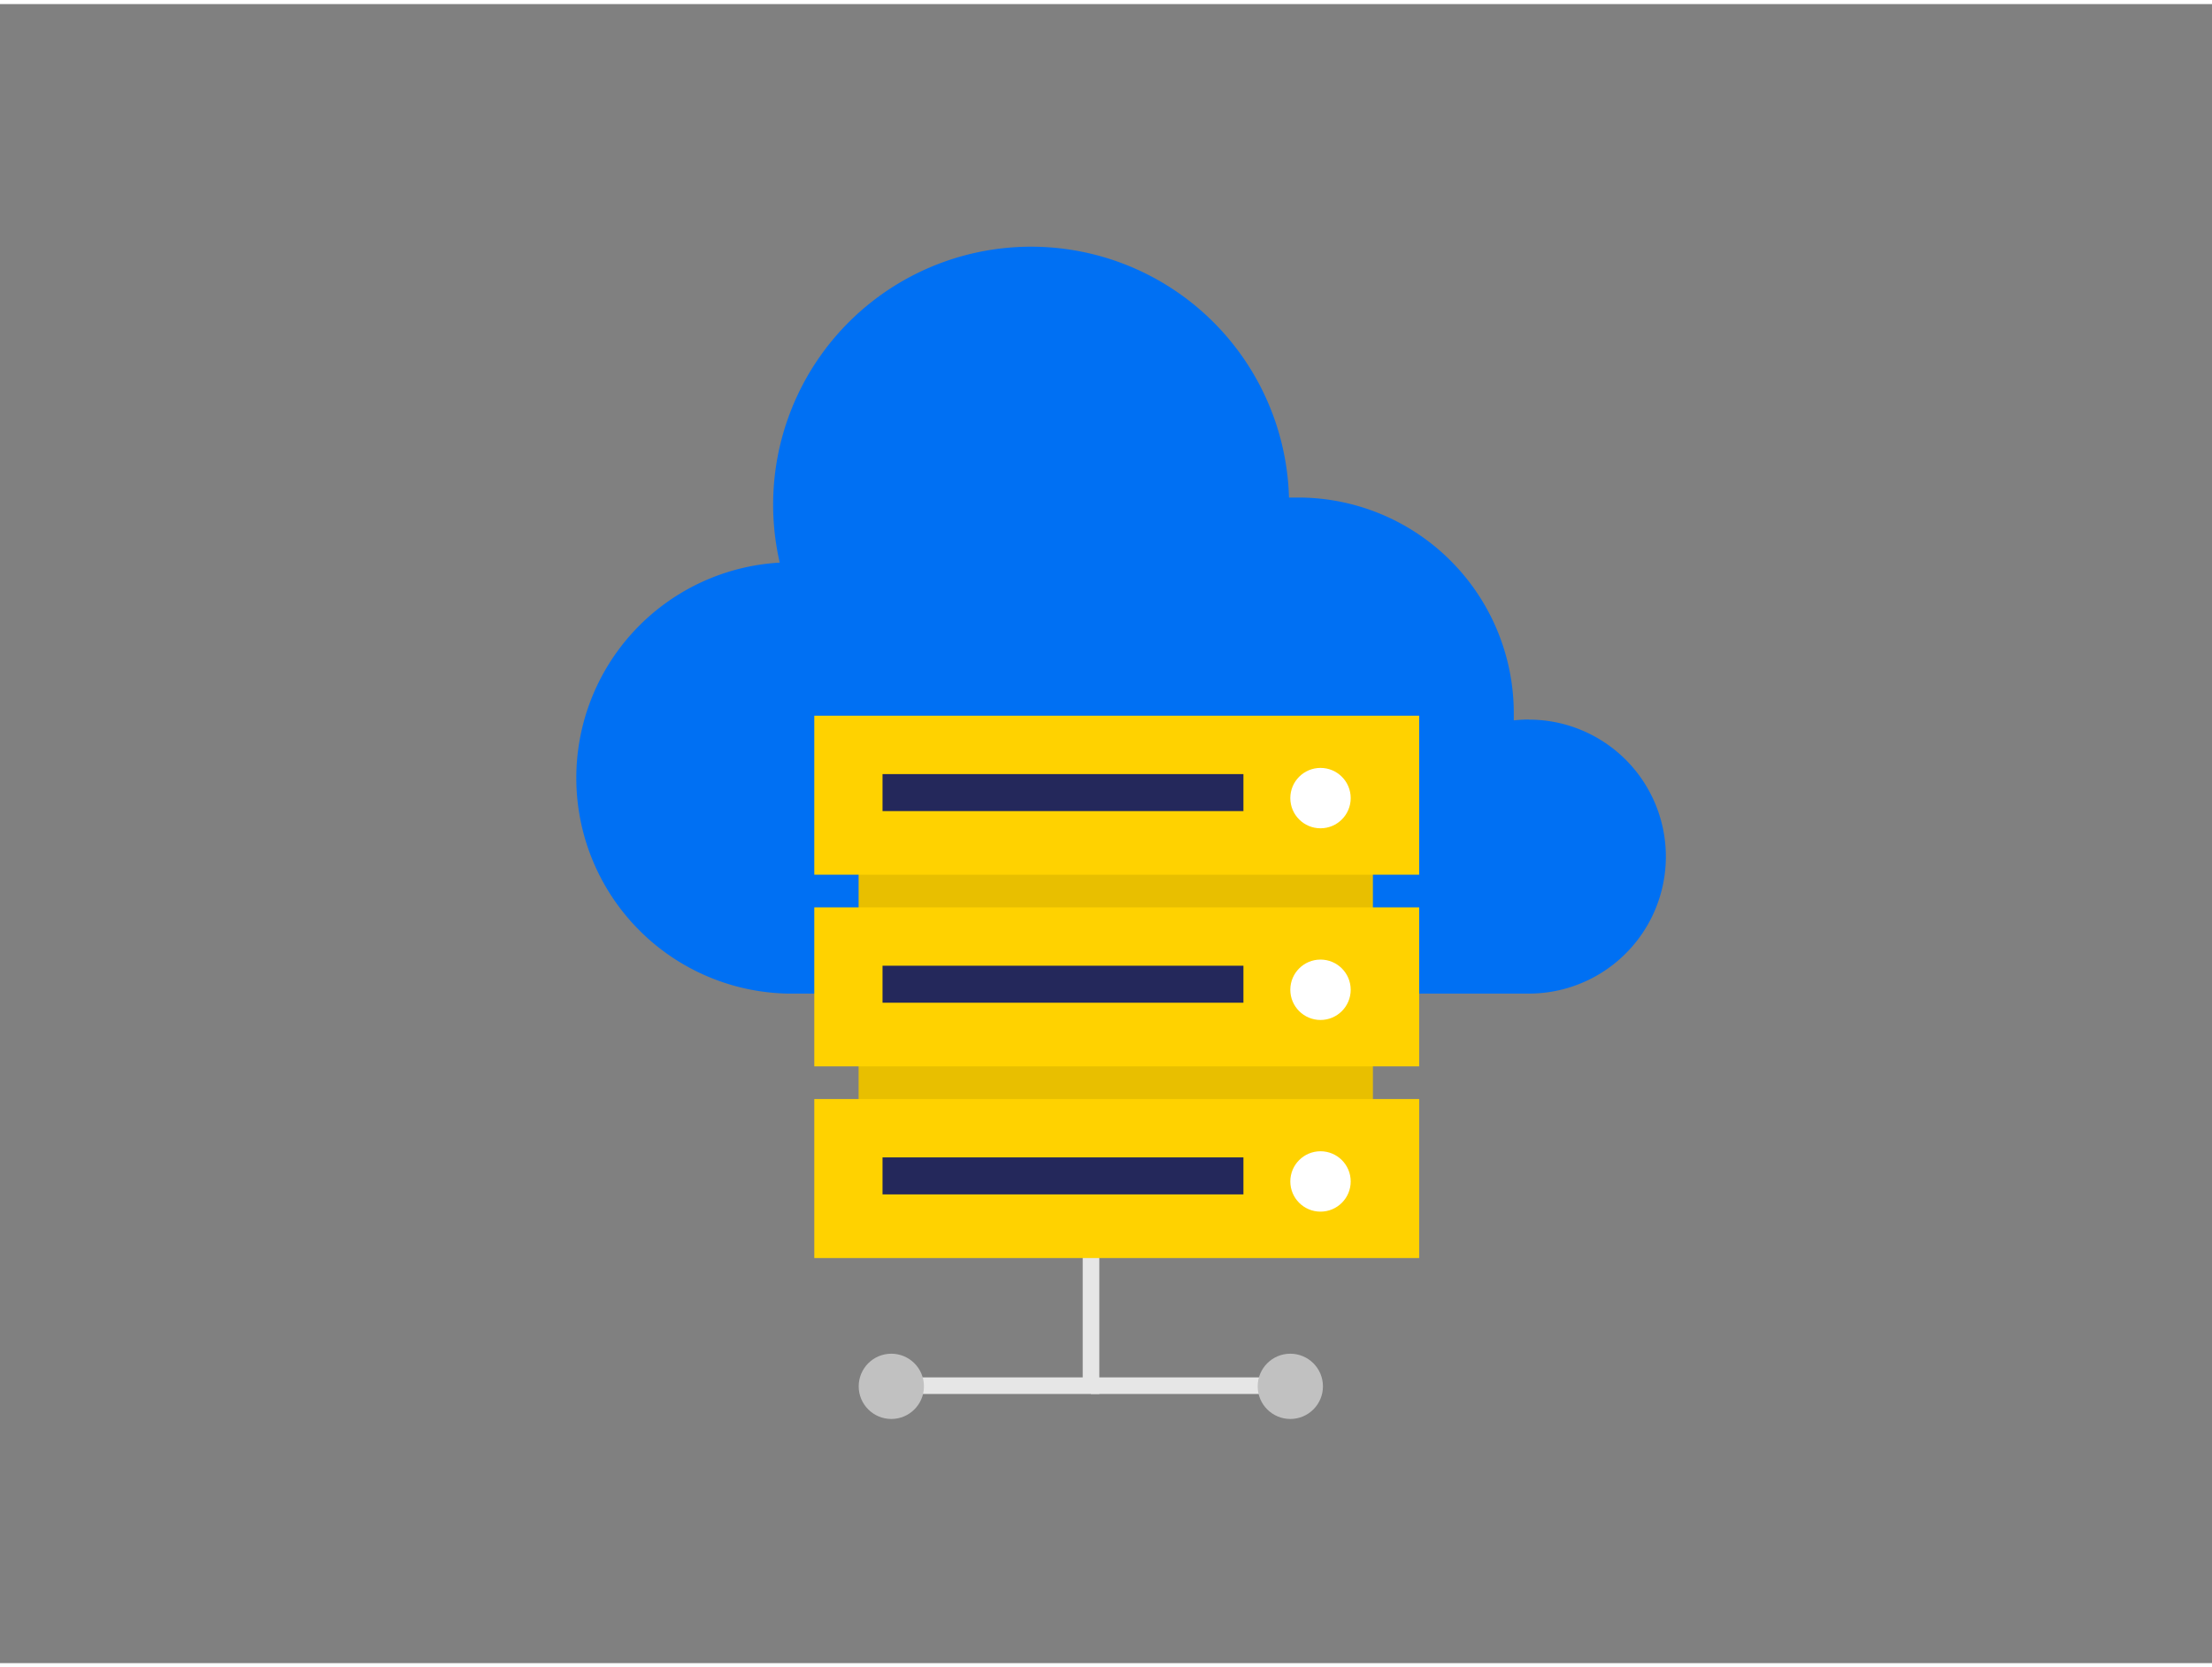<svg xmlns="http://www.w3.org/2000/svg" id="Layer_1" width="406" height="306" class="illustration styles_illustrationTablet__1DWOa" data-name="Layer 1" viewBox="0 0 400 300"><rect x="0" y="0" width="400" height="300" fill="#808080" stroke="none"/><polygon fill="#e6e6e6" points="198.79 251.33 159.59 251.33 159.59 248.33 195.79 248.33 195.79 195.01 198.79 195.01 198.79 251.33"/><path fill="#0070f3" d="M276.48,129.37c-.93,0-1.84.06-2.74.15,0-.43,0-.86,0-1.29a39,39,0,0,0-39-39c-.55,0-1.1,0-1.65,0A46.65,46.65,0,1,0,141,101a39,39,0,0,0,1.47,77.93h134a24.77,24.77,0,0,0,0-49.54Z"/><rect width="92.99" height="58.61" x="155.27" y="153.28" fill="#ffd200"/><rect width="92.99" height="58.61" x="155.27" y="153.28" opacity=".09"/><rect width="109.38" height="28.75" x="147.25" y="128.68" fill="#ffd200"/><rect width="65.26" height="6.69" x="159.59" y="139.24" fill="#24285b"/><circle cx="238.79" cy="143.58" r="5.46" fill="#fff"/><rect width="109.38" height="28.75" x="147.25" y="163.34" fill="#ffd200"/><rect width="65.26" height="6.69" x="159.59" y="173.89" fill="#24285b"/><circle cx="238.79" cy="178.24" r="5.46" fill="#fff"/><rect width="109.38" height="28.75" x="147.25" y="198" fill="#ffd200"/><rect width="65.26" height="6.69" x="159.59" y="208.55" fill="#24285b"/><circle cx="238.79" cy="212.9" r="5.46" fill="#fff"/><rect width="36.04" height="3" x="197.29" y="248.33" fill="#e6e6e6"/><circle cx="161.18" cy="249.95" r="5.9" fill="#c1c1c1"/><circle cx="233.33" cy="249.95" r="5.9" fill="#c1c1c1"/></svg>
